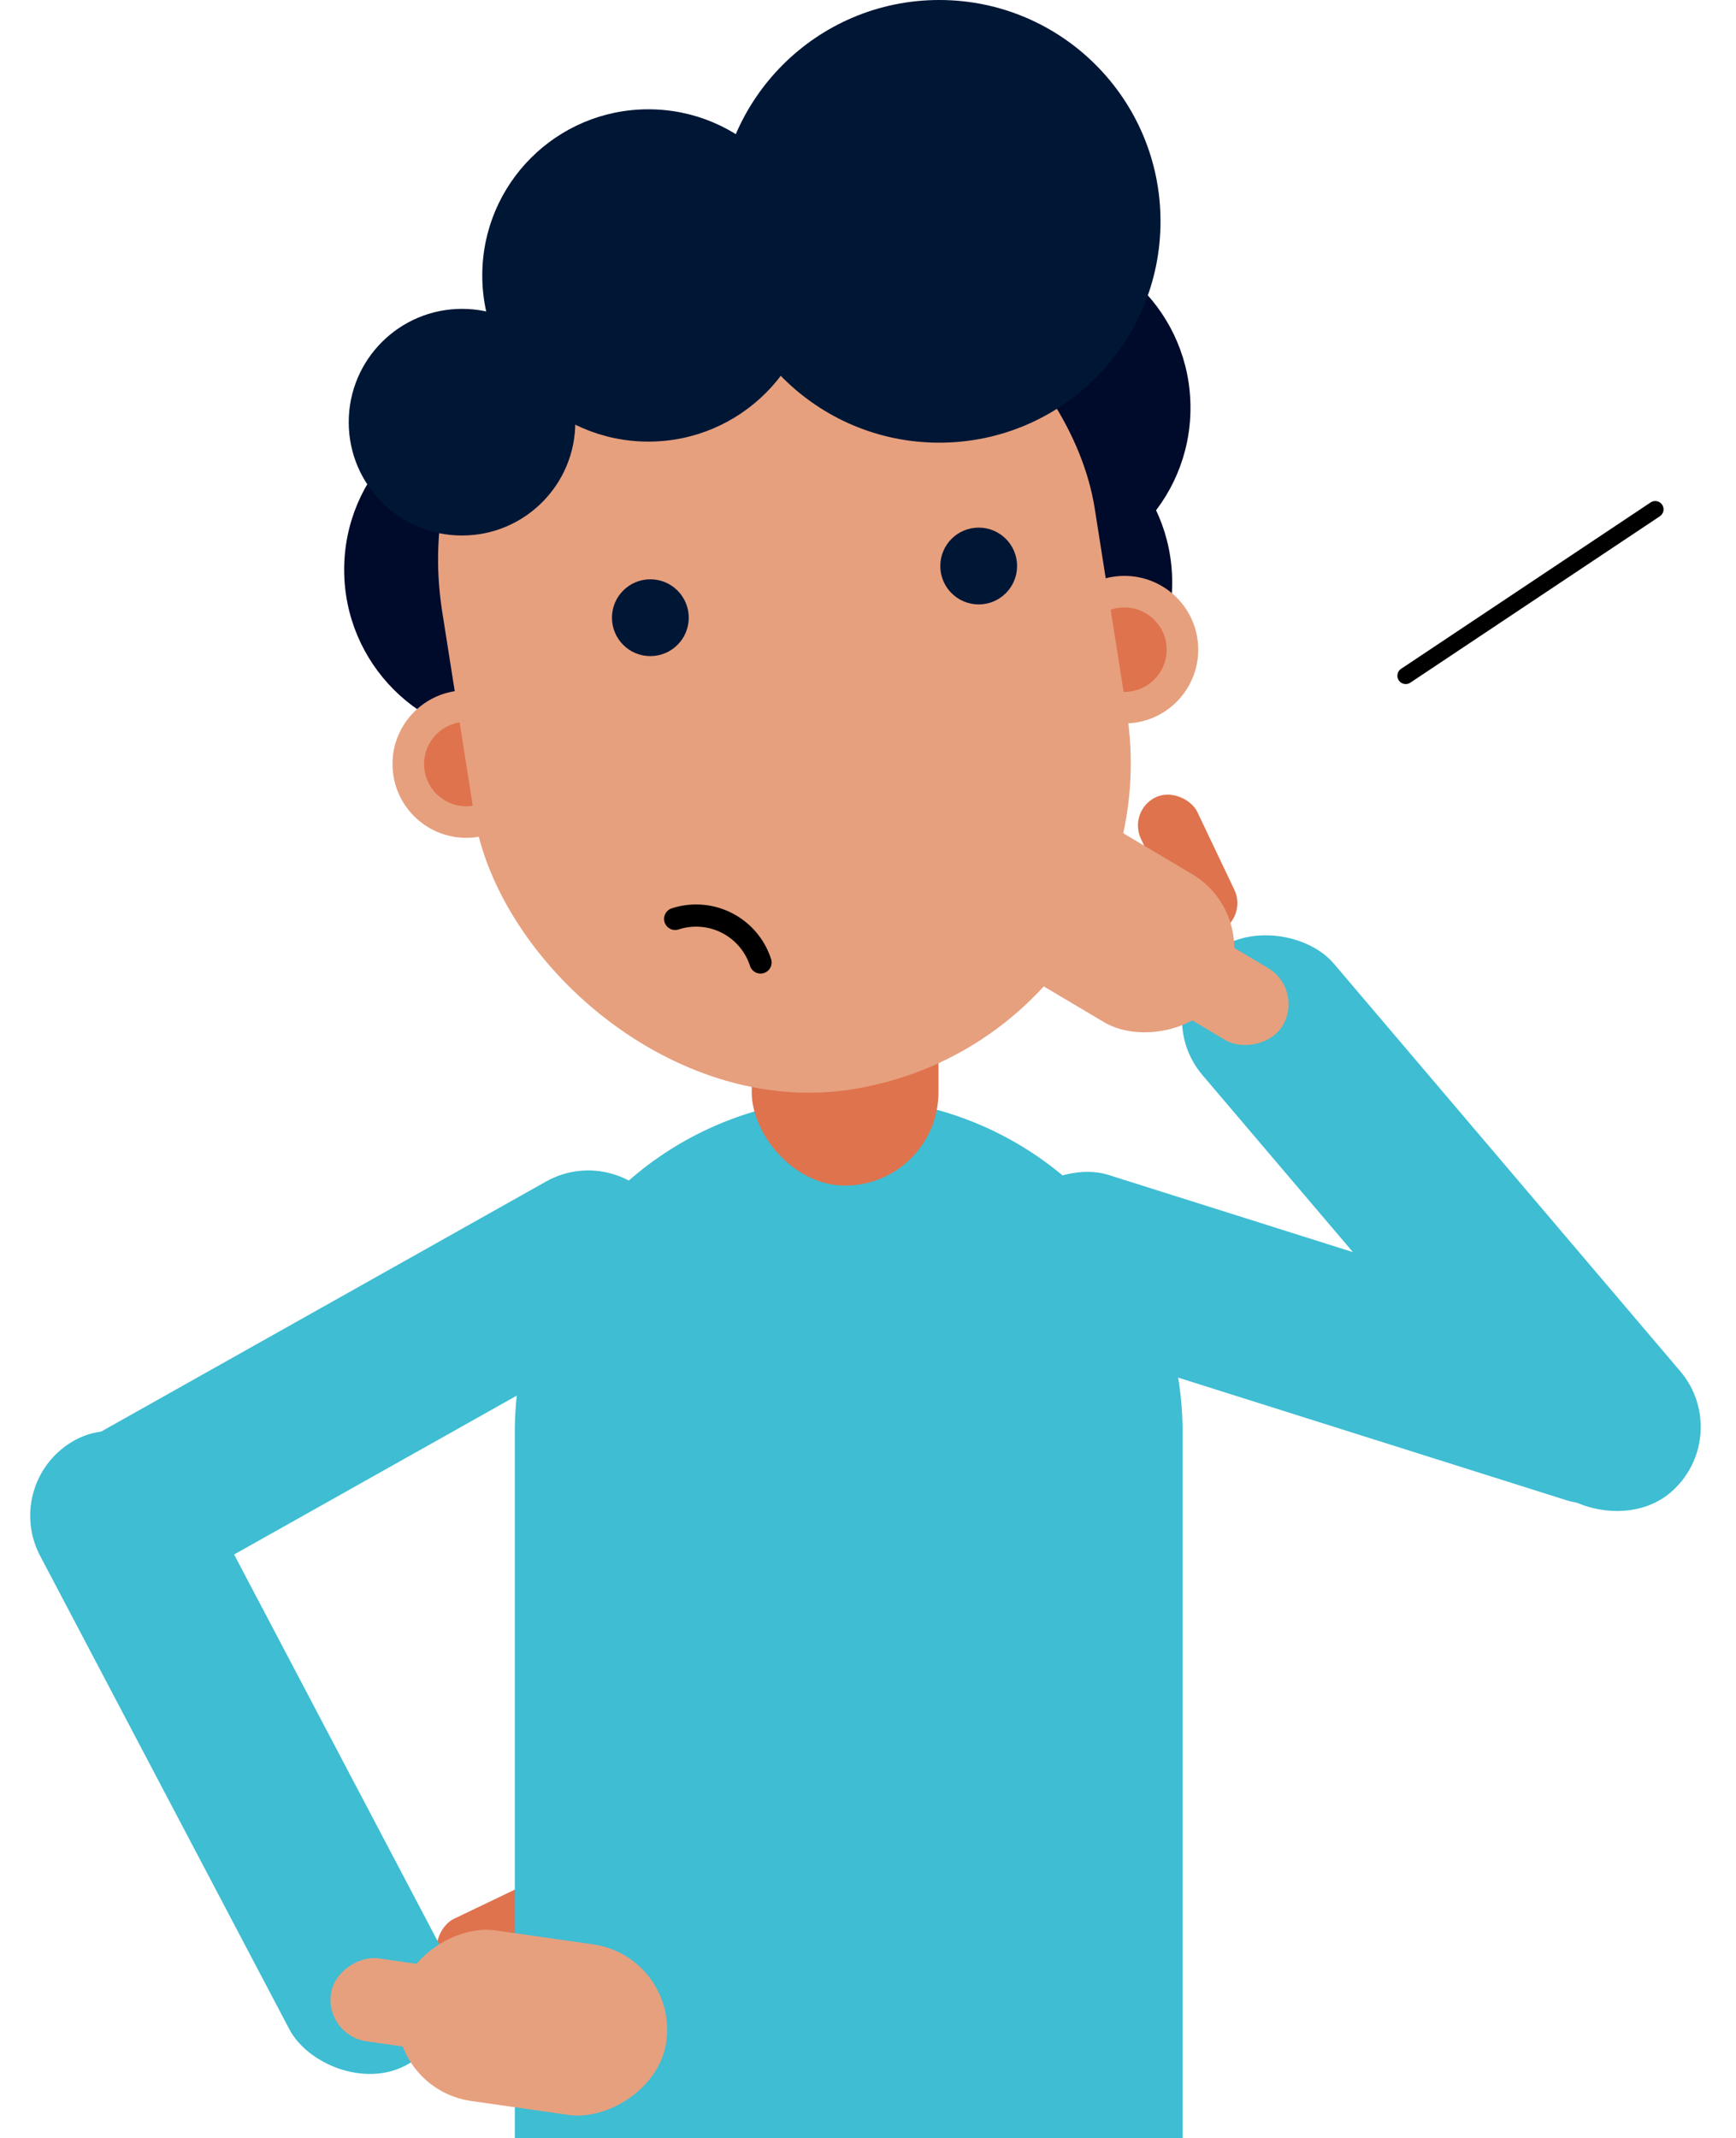 <svg xmlns="http://www.w3.org/2000/svg" width="313.066" height="385.48" viewBox="0 0 313.066 385.48">
  <g id="Group_113" data-name="Group 113" transform="translate(-253 -2352.673)">
    <g id="Layer_2" data-name="Layer 2" transform="translate(253 2344.673)">
      <g id="Layer_1" data-name="Layer 1" transform="translate(0)">
        <ellipse id="Ellipse_59" data-name="Ellipse 59" cx="30.585" cy="30.585" rx="30.585" ry="30.585" transform="translate(153.519 50.942)" fill="#000a2b"/>
        <ellipse id="Ellipse_60" data-name="Ellipse 60" cx="30.585" cy="30.585" rx="30.585" ry="30.585" transform="translate(150.221 82.429)" fill="#000a2b"/>
        <ellipse id="Ellipse_61" data-name="Ellipse 61" cx="30.585" cy="30.585" rx="30.585" ry="30.585" transform="translate(62.067 80.13)" fill="#000a2b"/>
        <circle id="Ellipse_62" data-name="Ellipse 62" cx="13.301" cy="13.301" r="13.301" transform="translate(189.482 111.823)" fill="#e6a07e"/>
        <ellipse id="Ellipse_63" data-name="Ellipse 63" cx="7.609" cy="7.609" rx="7.609" ry="7.609" transform="translate(195.175 117.516)" fill="#df734d"/>
        <circle id="Ellipse_64" data-name="Ellipse 64" cx="13.301" cy="13.301" r="13.301" transform="translate(70.784 132.446)" fill="#e6a07e"/>
        <rect id="Rectangle_89" data-name="Rectangle 89" width="11.262" height="26.78" rx="5.631" transform="matrix(-0.432, -0.902, 0.902, -0.432, 81.645, 366.523)" fill="#df734d"/>
        <ellipse id="Ellipse_65" data-name="Ellipse 65" cx="7.609" cy="7.609" rx="7.609" ry="7.609" transform="translate(76.476 138.138)" fill="#df734d"/>
        <path id="Path_41" data-name="Path 41" d="M68.28,210.711V338.044H188.7V210.711a60.211,60.211,0,0,0-120.422,0Z" transform="translate(24.563 55.436)" fill="#3ebdd3"/>
        <rect id="Rectangle_90" data-name="Rectangle 90" width="33.677" height="100.046" rx="16.839" transform="translate(135.565 121.697)" fill="#df734d"/>
        <rect id="Rectangle_91" data-name="Rectangle 91" width="119.135" height="156.206" rx="59.568" transform="translate(212.454 195.129) rotate(171.05)" fill="#e6a07e"/>
        <ellipse id="Ellipse_66" data-name="Ellipse 66" cx="39.904" cy="39.904" rx="39.904" ry="39.904" transform="translate(129.476 8)" fill="#001635"/>
        <ellipse id="Ellipse_67" data-name="Ellipse 67" cx="29.955" cy="29.955" rx="29.955" ry="29.955" transform="translate(86.972 27.705)" fill="#001635"/>
        <ellipse id="Ellipse_68" data-name="Ellipse 68" cx="20.431" cy="20.431" rx="20.431" ry="20.431" transform="translate(62.888 63.682)" fill="#001635"/>
        <g id="Group_32" data-name="Group 32" transform="translate(110.359 103.12)">
          <circle id="Ellipse_69" data-name="Ellipse 69" cx="6.924" cy="6.924" r="6.924" transform="translate(59.212)" fill="#001635"/>
          <circle id="Ellipse_70" data-name="Ellipse 70" cx="6.924" cy="6.924" r="6.924" transform="translate(0 9.319)" fill="#001635"/>
        </g>
        <rect id="Rectangle_94" data-name="Rectangle 94" width="31.063" height="127.538" rx="15.532" transform="translate(175.719 244.762) rotate(-72.48)" fill="#3ebdd3"/>
        <rect id="Rectangle_95" data-name="Rectangle 95" width="31.064" height="127.538" rx="15.532" transform="translate(313.066 267.038) rotate(139.63)" fill="#3ebdd3"/>
        <g id="Group_36" data-name="Group 36" transform="translate(170.455 148.578)">
          <rect id="Rectangle_96" data-name="Rectangle 96" width="11.262" height="26.78" rx="5.631" transform="matrix(0.903, -0.43, 0.43, 0.903, 32.881, 5.575)" fill="#df734d"/>
          <rect id="Rectangle_97" data-name="Rectangle 97" width="15.107" height="51.891" rx="7.554" transform="translate(12.429 24.217) rotate(-59.18)" fill="#e6a07e"/>
          <rect id="Rectangle_98" data-name="Rectangle 98" width="31.059" height="48.873" rx="15.529" transform="translate(0 26.715) rotate(-59.331)" fill="#e6a07e"/>
        </g>
        <rect id="Rectangle_99" data-name="Rectangle 99" width="31.063" height="127.538" rx="15.532" transform="translate(112.026 213.397) rotate(60.67)" fill="#3ebdd3"/>
        <rect id="Rectangle_100" data-name="Rectangle 100" width="31.064" height="127.539" rx="15.532" transform="translate(0 274.748) rotate(-27.77)" fill="#3ebdd3"/>
        <rect id="Rectangle_101" data-name="Rectangle 101" width="15.108" height="51.891" rx="7.554" transform="translate(58.607 374.945) rotate(-81.86)" fill="#e6a07e"/>
        <rect id="Rectangle_102" data-name="Rectangle 102" width="31.064" height="48.881" rx="15.532" transform="translate(69.568 384.57) rotate(-81.86)" fill="#e6a07e"/>
        <path id="Path_47" data-name="Path 47" d="M139.295,129.086a12.206,12.206,0,0,0-15.395-7.855" transform="translate(-2.142 52.431)" fill="none" stroke="#000" stroke-linecap="round" stroke-miterlimit="10" stroke-width="4"/>
      </g>
    </g>
    <line id="Line_21" data-name="Line 21" x1="45" y2="30" transform="translate(506.5 2444.5)" fill="none" stroke="#000" stroke-linecap="round" stroke-width="3"/>
  </g>
</svg>
